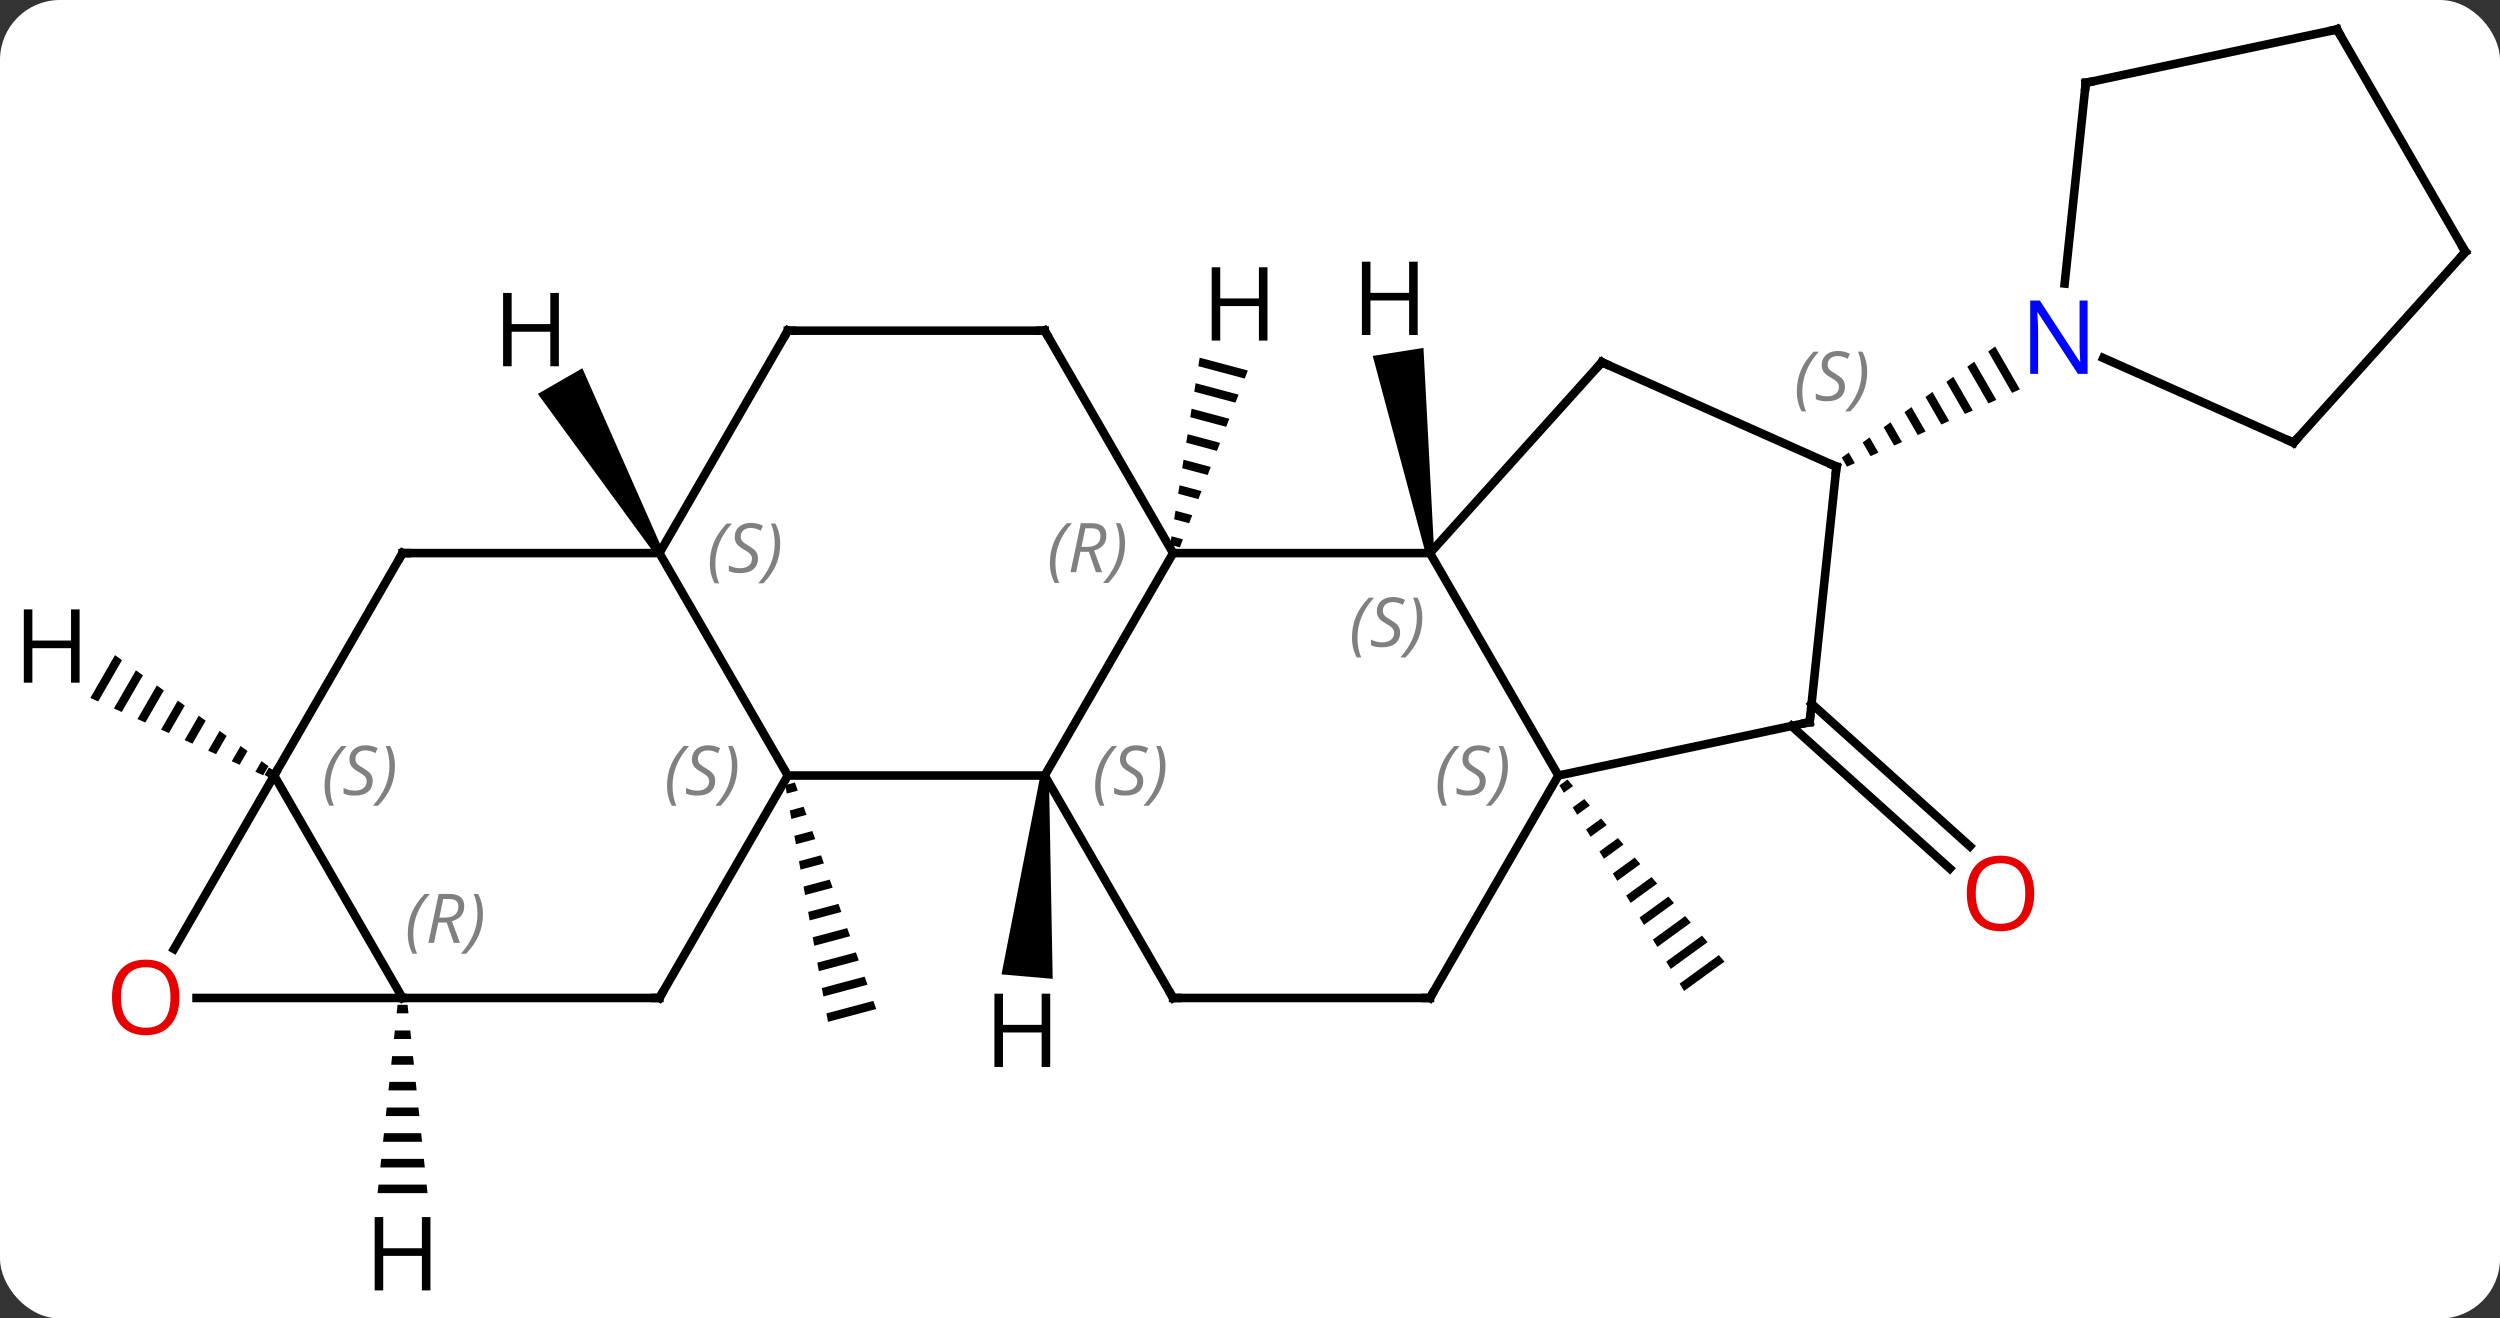 <svg width="292" viewBox="0 0 292 154" style="fill-opacity:1; color-rendering:auto; color-interpolation:auto; text-rendering:auto; stroke:black; stroke-linecap:square; stroke-miterlimit:10; shape-rendering:auto; stroke-opacity:1; fill:black; stroke-dasharray:none; font-weight:normal; stroke-width:1; font-family:'Open Sans'; font-style:normal; stroke-linejoin:miter; font-size:12; stroke-dashoffset:0; image-rendering:auto;" height="154" class="cas-substance-image" xmlns:xlink="http://www.w3.org/1999/xlink" xmlns="http://www.w3.org/2000/svg"><rect x="0" y="0" width="292" height="154" fill="#333333" stroke="none"/><svg class="cas-substance-single-component"><rect y="0" x="0" width="292" stroke="none" ry="7" rx="7" height="154" fill="white" class="cas-substance-group"/><svg y="0" x="0" width="292" viewBox="0 0 292 154" style="fill:black;" height="154" class="cas-substance-single-component-image"><svg><g><g transform="translate(147,75)" style="text-rendering:geometricPrecision; color-rendering:optimizeQuality; color-interpolation:linearRGB; stroke-linecap:butt; image-rendering:optimizeQuality;"><path style="stroke:none;" d="M36.078 16.047 L35.135 16.734 L35.135 16.734 L35.655 17.591 L35.655 17.591 L36.733 16.807 L36.733 16.807 L36.078 16.047 ZM38.043 18.326 L36.695 19.307 L36.695 19.307 L37.215 20.164 L38.698 19.086 L38.043 18.326 ZM40.008 20.605 L38.256 21.88 L38.776 22.737 L40.663 21.365 L40.663 21.365 L40.008 20.605 ZM41.972 22.884 L39.816 24.453 L40.337 25.31 L42.627 23.644 L41.972 22.884 ZM43.937 25.163 L41.377 27.026 L41.897 27.883 L41.897 27.883 L44.592 25.923 L43.937 25.163 ZM45.902 27.442 L42.938 29.599 L42.938 29.599 L43.458 30.456 L46.557 28.202 L46.557 28.202 L45.902 27.442 ZM47.867 29.721 L44.498 32.172 L44.498 32.172 L45.018 33.029 L45.018 33.029 L48.521 30.481 L47.867 29.721 ZM49.831 32 L46.059 34.745 L46.059 34.745 L46.579 35.602 L50.486 32.76 L49.831 32 ZM51.796 34.279 L47.619 37.318 L47.619 37.318 L48.139 38.175 L48.139 38.175 L52.451 35.039 L52.451 35.039 L51.796 34.279 ZM53.761 36.558 L49.18 39.891 L49.18 39.891 L49.7 40.748 L49.7 40.748 L54.416 37.318 L53.761 36.558 Z"/><path style="stroke:none;" d="M-54.159 16.397 L-55.286 16.698 L-55.107 17.686 L-55.107 17.686 L-53.819 17.342 L-54.159 16.397 ZM-53.14 19.231 L-54.751 19.661 L-54.751 19.661 L-54.572 20.649 L-52.801 20.176 L-53.14 19.231 ZM-52.122 22.066 L-54.216 22.624 L-54.037 23.612 L-54.037 23.612 L-51.783 23.01 L-51.783 23.01 L-52.122 22.066 ZM-51.104 24.9 L-53.681 25.587 L-53.681 25.587 L-53.502 26.575 L-50.764 25.844 L-50.764 25.844 L-51.104 24.9 ZM-50.086 27.734 L-53.146 28.55 L-53.146 28.55 L-52.967 29.538 L-49.746 28.678 L-49.746 28.678 L-50.086 27.734 ZM-49.067 30.568 L-52.611 31.513 L-52.611 31.513 L-52.432 32.501 L-52.432 32.501 L-48.728 31.512 L-48.728 31.512 L-49.067 30.568 ZM-48.049 33.402 L-52.076 34.476 L-51.897 35.464 L-51.897 35.464 L-47.709 34.347 L-48.049 33.402 ZM-47.031 36.236 L-51.541 37.439 L-51.541 37.439 L-51.362 38.427 L-51.362 38.427 L-46.691 37.181 L-46.691 37.181 L-47.031 36.236 ZM-46.012 39.07 L-51.005 40.403 L-51.005 40.403 L-50.827 41.39 L-50.827 41.39 L-45.673 40.015 L-45.673 40.015 L-46.012 39.07 ZM-44.994 41.904 L-50.471 43.365 L-50.292 44.353 L-50.292 44.353 L-44.655 42.849 L-44.994 41.904 Z"/><line y2="7.194" y1="23.844" x2="64.591" x1="83.083" style="fill:none;"/><line y2="9.795" y1="26.445" x2="62.249" x1="80.741" style="fill:none;"/><line y2="-10.398" y1="-10.398" x2="20.019" x1="-9.981" style="fill:none;"/><line y2="15.582" y1="-10.398" x2="-24.981" x1="-9.981" style="fill:none;"/><line y2="-36.378" y1="-10.398" x2="-24.981" x1="-9.981" style="fill:none;"/><line y2="15.582" y1="-10.398" x2="35.019" x1="20.019" style="fill:none;"/><line y2="-32.691" y1="-10.398" x2="40.095" x1="20.019" style="fill:none;"/><line y2="15.582" y1="15.582" x2="-54.981" x1="-24.981" style="fill:none;"/><line y2="41.562" y1="15.582" x2="-9.981" x1="-24.981" style="fill:none;"/><line y2="-36.378" y1="-36.378" x2="-54.981" x1="-24.981" style="fill:none;"/><line y2="9.345" y1="15.582" x2="64.365" x1="35.019" style="fill:none;"/><line y2="41.562" y1="15.582" x2="20.019" x1="35.019" style="fill:none;"/><line y2="-20.49" y1="-32.691" x2="67.5" x1="40.095" style="fill:none;"/><line y2="-10.398" y1="15.582" x2="-69.981" x1="-54.981" style="fill:none;"/><line y2="41.562" y1="15.582" x2="-69.981" x1="-54.981" style="fill:none;"/><line y2="41.562" y1="41.562" x2="20.019" x1="-9.981" style="fill:none;"/><line y2="-10.398" y1="-36.378" x2="-69.981" x1="-54.981" style="fill:none;"/><line y2="-20.49" y1="9.345" x2="67.5" x1="64.365" style="fill:none;"/><path style="stroke:none;" d="M86.036 -34.53 L85.222 -33.94 L88.006 -29.112 L88.924 -29.522 L88.924 -29.522 L86.036 -34.53 ZM83.593 -32.76 L82.778 -32.17 L85.252 -27.881 L85.252 -27.881 L86.17 -28.291 L86.17 -28.291 L83.593 -32.76 ZM81.149 -30.99 L80.335 -30.401 L82.498 -26.65 L83.416 -27.06 L81.149 -30.99 ZM78.706 -29.221 L77.891 -28.631 L79.744 -25.418 L80.662 -25.829 L80.662 -25.829 L78.706 -29.221 ZM76.262 -27.451 L75.448 -26.861 L76.99 -24.187 L76.99 -24.187 L77.908 -24.598 L76.262 -27.451 ZM73.819 -25.681 L73.004 -25.091 L73.004 -25.091 L74.236 -22.956 L74.236 -22.956 L75.153 -23.366 L73.819 -25.681 ZM71.375 -23.911 L70.561 -23.321 L70.561 -23.321 L71.481 -21.725 L71.481 -21.725 L72.399 -22.135 L71.375 -23.911 ZM68.932 -22.141 L68.117 -21.551 L68.727 -20.494 L69.645 -20.904 L68.932 -22.141 Z"/><line y2="-10.398" y1="-10.398" x2="-99.981" x1="-69.981" style="fill:none;"/><line y2="41.562" y1="41.562" x2="-99.981" x1="-69.981" style="fill:none;"/><line y2="15.582" y1="-10.398" x2="-114.981" x1="-99.981" style="fill:none;"/><line y2="15.582" y1="41.562" x2="-114.981" x1="-99.981" style="fill:none;"/><line y2="41.562" y1="41.562" x2="-124.043" x1="-99.981" style="fill:none;"/><line y2="35.84" y1="15.582" x2="-126.677" x1="-114.981" style="fill:none;"/><line y2="-65.325" y1="-41.885" x2="96.618" x1="94.153" style="fill:none;"/><line y2="-23.289" y1="-33.185" x2="120.888" x1="98.659" style="fill:none;"/><line y2="-71.562" y1="-65.325" x2="125.961" x1="96.618" style="fill:none;"/><line y2="-45.582" y1="-23.289" x2="140.961" x1="120.888" style="fill:none;"/><line y2="-45.582" y1="-71.562" x2="140.961" x1="125.961" style="fill:none;"/><path style="stroke:none;" d="M-6.879 -33.224 L-7.035 -32.231 L-7.035 -32.231 L-1.614 -30.784 L-1.614 -30.784 L-1.253 -31.723 L-1.253 -31.723 L-6.879 -33.224 ZM-7.349 -30.244 L-7.506 -29.251 L-7.506 -29.251 L-2.696 -27.967 L-2.696 -27.967 L-2.336 -28.906 L-2.336 -28.906 L-7.349 -30.244 ZM-7.82 -27.264 L-7.977 -26.27 L-7.977 -26.27 L-3.779 -25.15 L-3.779 -25.15 L-3.418 -26.089 L-3.418 -26.089 L-7.82 -27.264 ZM-8.291 -24.284 L-8.448 -23.29 L-8.448 -23.29 L-4.862 -22.333 L-4.862 -22.333 L-4.501 -23.272 L-4.501 -23.272 L-8.291 -24.284 ZM-8.762 -21.303 L-8.919 -20.31 L-8.919 -20.31 L-5.944 -19.516 L-5.944 -19.516 L-5.583 -20.455 L-5.583 -20.455 L-8.762 -21.303 ZM-9.232 -18.323 L-9.389 -17.33 L-9.389 -17.33 L-7.027 -16.699 L-7.027 -16.699 L-6.666 -17.638 L-6.666 -17.638 L-9.232 -18.323 ZM-9.703 -15.343 L-9.86 -14.35 L-9.86 -14.35 L-8.109 -13.882 L-8.109 -13.882 L-7.748 -14.821 L-7.748 -14.821 L-9.703 -15.343 ZM-10.174 -12.363 L-10.331 -11.369 L-10.331 -11.369 L-9.192 -11.065 L-9.192 -11.065 L-8.831 -12.004 L-8.831 -12.004 L-10.174 -12.363 Z"/><path style="stroke:none;" d="M20.513 -10.476 L19.525 -10.32 L13.335 -33.428 L19.261 -34.367 Z"/><path style="stroke:none;" d="M-25.479 15.539 L-24.483 15.626 L-24.046 39.331 L-30.023 38.808 Z"/><path style="stroke:none;" d="M-69.548 -10.648 L-70.414 -10.148 L-84.179 -28.99 L-78.983 -31.99 Z"/><path style="stroke:none;" d="M-100.565 42.359 L-100.671 43.359 L-99.291 43.359 L-99.397 42.359 ZM-100.883 45.359 L-100.989 46.359 L-98.973 46.359 L-99.079 45.359 ZM-101.201 48.359 L-101.307 49.359 L-98.655 49.359 L-98.761 48.359 ZM-101.519 51.359 L-101.625 52.359 L-98.337 52.359 L-98.443 51.359 ZM-101.837 54.359 L-101.943 55.359 L-98.019 55.359 L-98.125 54.359 ZM-102.155 57.359 L-102.261 58.359 L-97.701 58.359 L-97.807 57.359 ZM-102.473 60.359 L-102.579 61.359 L-97.383 61.359 L-97.489 60.359 ZM-102.791 63.359 L-102.897 64.359 L-97.065 64.359 L-97.171 63.359 Z"/><path style="stroke:none;" d="M-133.567 1.519 L-136.45 6.518 L-135.532 6.929 L-132.752 2.109 L-133.567 1.519 ZM-131.123 3.288 L-133.696 7.751 L-132.778 8.161 L-130.308 3.877 L-131.123 3.288 ZM-128.679 5.056 L-130.943 8.983 L-130.025 9.394 L-127.864 5.646 L-128.679 5.056 ZM-126.234 6.825 L-128.189 10.215 L-127.271 10.626 L-125.419 7.415 L-125.419 7.415 L-126.234 6.825 ZM-123.79 8.594 L-125.436 11.448 L-124.518 11.858 L-122.975 9.183 L-123.79 8.594 ZM-121.346 10.362 L-122.682 12.68 L-121.764 13.091 L-120.531 10.952 L-120.531 10.952 L-121.346 10.362 ZM-118.902 12.131 L-119.929 13.912 L-119.011 14.323 L-119.011 14.323 L-118.087 12.721 L-118.902 12.131 ZM-116.457 13.9 L-117.175 15.145 L-116.258 15.556 L-115.643 14.489 L-116.457 13.9 Z"/></g><g transform="translate(147,75)" style="fill:rgb(230,0,0); text-rendering:geometricPrecision; color-rendering:optimizeQuality; image-rendering:optimizeQuality; font-family:'Open Sans'; stroke:rgb(230,0,0); color-interpolation:linearRGB;"><path style="stroke:none;" d="M90.596 29.348 Q90.596 31.41 89.556 32.59 Q88.517 33.77 86.674 33.77 Q84.783 33.77 83.752 32.605 Q82.721 31.441 82.721 29.332 Q82.721 27.238 83.752 26.09 Q84.783 24.941 86.674 24.941 Q88.533 24.941 89.564 26.113 Q90.596 27.285 90.596 29.348 ZM83.767 29.348 Q83.767 31.082 84.51 31.988 Q85.252 32.895 86.674 32.895 Q88.096 32.895 88.822 31.996 Q89.549 31.098 89.549 29.348 Q89.549 27.613 88.822 26.723 Q88.096 25.832 86.674 25.832 Q85.252 25.832 84.51 26.73 Q83.767 27.629 83.767 29.348 Z"/></g><g transform="translate(147,75)" style="font-size:8.4px; fill:gray; text-rendering:geometricPrecision; image-rendering:optimizeQuality; color-rendering:optimizeQuality; font-family:'Open Sans'; font-style:italic; stroke:gray; color-interpolation:linearRGB;"><path style="stroke:none;" d="M-24.37 -9.234 Q-24.37 -10.562 -23.901 -11.687 Q-23.432 -12.812 -22.401 -13.89 L-21.791 -13.89 Q-22.76 -12.828 -23.245 -11.656 Q-23.729 -10.484 -23.729 -9.25 Q-23.729 -7.921 -23.291 -6.906 L-23.807 -6.906 Q-24.37 -7.937 -24.37 -9.234 ZM-20.81 -10.546 L-21.31 -8.171 L-21.966 -8.171 L-20.763 -13.89 L-19.513 -13.89 Q-17.778 -13.89 -17.778 -12.453 Q-17.778 -11.093 -19.216 -10.703 L-18.278 -8.171 L-18.997 -8.171 L-19.825 -10.546 L-20.81 -10.546 ZM-20.232 -13.296 Q-20.622 -11.375 -20.685 -11.125 L-20.028 -11.125 Q-19.278 -11.125 -18.872 -11.453 Q-18.466 -11.781 -18.466 -12.406 Q-18.466 -12.875 -18.724 -13.085 Q-18.982 -13.296 -19.575 -13.296 L-20.232 -13.296 ZM-15.592 -11.546 Q-15.592 -10.218 -16.069 -9.085 Q-16.546 -7.953 -17.561 -6.906 L-18.171 -6.906 Q-16.233 -9.062 -16.233 -11.546 Q-16.233 -12.875 -16.671 -13.89 L-16.155 -13.89 Q-15.592 -12.828 -15.592 -11.546 Z"/><path style="stroke:none;" d="M10.911 -0.535 Q10.911 -1.863 11.379 -2.988 Q11.848 -4.113 12.879 -5.191 L13.489 -5.191 Q12.52 -4.128 12.036 -2.957 Q11.551 -1.785 11.551 -0.55 Q11.551 0.778 11.989 1.794 L11.473 1.794 Q10.911 0.762 10.911 -0.535 ZM16.533 -1.128 Q16.533 -0.3 15.986 0.153 Q15.439 0.606 14.439 0.606 Q14.033 0.606 13.721 0.551 Q13.408 0.497 13.127 0.356 L13.127 -0.3 Q13.752 0.028 14.455 0.028 Q15.08 0.028 15.455 -0.269 Q15.83 -0.566 15.83 -1.081 Q15.83 -1.394 15.627 -1.621 Q15.424 -1.847 14.861 -2.175 Q14.268 -2.503 14.041 -2.832 Q13.814 -3.16 13.814 -3.613 Q13.814 -4.347 14.33 -4.808 Q14.846 -5.269 15.689 -5.269 Q16.064 -5.269 16.4 -5.191 Q16.736 -5.113 17.111 -4.941 L16.846 -4.347 Q16.596 -4.503 16.275 -4.589 Q15.955 -4.675 15.689 -4.675 Q15.158 -4.675 14.838 -4.402 Q14.518 -4.128 14.518 -3.66 Q14.518 -3.457 14.588 -3.308 Q14.658 -3.16 14.799 -3.027 Q14.939 -2.894 15.361 -2.644 Q15.924 -2.3 16.127 -2.105 Q16.33 -1.91 16.431 -1.675 Q16.533 -1.441 16.533 -1.128 ZM19.128 -2.847 Q19.128 -1.519 18.651 -0.386 Q18.174 0.747 17.159 1.794 L16.549 1.794 Q18.487 -0.363 18.487 -2.847 Q18.487 -4.175 18.049 -5.191 L18.565 -5.191 Q19.128 -4.128 19.128 -2.847 Z"/><path style="stroke:none;" d="M-19.09 16.785 Q-19.09 15.457 -18.621 14.332 Q-18.152 13.207 -17.121 12.129 L-16.511 12.129 Q-17.48 13.191 -17.965 14.363 Q-18.449 15.535 -18.449 16.77 Q-18.449 18.098 -18.011 19.113 L-18.527 19.113 Q-19.09 18.082 -19.09 16.785 ZM-13.467 16.191 Q-13.467 17.02 -14.014 17.473 Q-14.561 17.926 -15.561 17.926 Q-15.967 17.926 -16.279 17.871 Q-16.592 17.816 -16.873 17.676 L-16.873 17.02 Q-16.248 17.348 -15.545 17.348 Q-14.92 17.348 -14.545 17.051 Q-14.17 16.754 -14.17 16.238 Q-14.17 15.926 -14.373 15.699 Q-14.576 15.473 -15.139 15.145 Q-15.733 14.816 -15.959 14.488 Q-16.186 14.16 -16.186 13.707 Q-16.186 12.973 -15.67 12.512 Q-15.155 12.051 -14.311 12.051 Q-13.936 12.051 -13.6 12.129 Q-13.264 12.207 -12.889 12.379 L-13.155 12.973 Q-13.405 12.816 -13.725 12.73 Q-14.045 12.645 -14.311 12.645 Q-14.842 12.645 -15.162 12.918 Q-15.483 13.191 -15.483 13.66 Q-15.483 13.863 -15.412 14.012 Q-15.342 14.16 -15.201 14.293 Q-15.061 14.426 -14.639 14.676 Q-14.076 15.02 -13.873 15.215 Q-13.67 15.41 -13.569 15.645 Q-13.467 15.879 -13.467 16.191 ZM-10.873 14.473 Q-10.873 15.801 -11.349 16.934 Q-11.826 18.066 -12.841 19.113 L-13.451 19.113 Q-11.513 16.957 -11.513 14.473 Q-11.513 13.145 -11.951 12.129 L-11.435 12.129 Q-10.873 13.191 -10.873 14.473 Z"/></g><g transform="translate(147,75)" style="stroke-linecap:butt; font-size:8.4px; text-rendering:geometricPrecision; image-rendering:optimizeQuality; color-rendering:optimizeQuality; font-family:'Open Sans'; font-style:italic; color-interpolation:linearRGB; stroke-miterlimit:5;"><path style="fill:none;" d="M-24.731 -35.945 L-24.981 -36.378 L-25.481 -36.378"/><path style="fill:gray; stroke:none;" d="M20.91 16.785 Q20.91 15.457 21.379 14.332 Q21.848 13.207 22.879 12.129 L23.489 12.129 Q22.52 13.191 22.035 14.363 Q21.551 15.535 21.551 16.77 Q21.551 18.098 21.989 19.113 L21.473 19.113 Q20.91 18.082 20.91 16.785 ZM26.533 16.191 Q26.533 17.02 25.986 17.473 Q25.439 17.926 24.439 17.926 Q24.033 17.926 23.721 17.871 Q23.408 17.816 23.127 17.676 L23.127 17.02 Q23.752 17.348 24.455 17.348 Q25.08 17.348 25.455 17.051 Q25.83 16.754 25.83 16.238 Q25.83 15.926 25.627 15.699 Q25.424 15.473 24.861 15.145 Q24.267 14.816 24.041 14.488 Q23.814 14.16 23.814 13.707 Q23.814 12.973 24.33 12.512 Q24.846 12.051 25.689 12.051 Q26.064 12.051 26.4 12.129 Q26.736 12.207 27.111 12.379 L26.846 12.973 Q26.596 12.816 26.275 12.73 Q25.955 12.645 25.689 12.645 Q25.158 12.645 24.838 12.918 Q24.517 13.191 24.517 13.66 Q24.517 13.863 24.588 14.012 Q24.658 14.16 24.799 14.293 Q24.939 14.426 25.361 14.676 Q25.924 15.02 26.127 15.215 Q26.33 15.41 26.431 15.645 Q26.533 15.879 26.533 16.191 ZM29.128 14.473 Q29.128 15.801 28.651 16.934 Q28.174 18.066 27.159 19.113 L26.549 19.113 Q28.487 16.957 28.487 14.473 Q28.487 13.145 28.049 12.129 L28.565 12.129 Q29.128 13.191 29.128 14.473 Z"/><path style="fill:none;" d="M39.76 -32.319 L40.095 -32.691 L40.552 -32.488"/><path style="fill:gray; stroke:none;" d="M-69.09 16.785 Q-69.09 15.457 -68.621 14.332 Q-68.152 13.207 -67.121 12.129 L-66.511 12.129 Q-67.48 13.191 -67.965 14.363 Q-68.449 15.535 -68.449 16.77 Q-68.449 18.098 -68.011 19.113 L-68.527 19.113 Q-69.09 18.082 -69.09 16.785 ZM-63.467 16.191 Q-63.467 17.02 -64.014 17.473 Q-64.561 17.926 -65.561 17.926 Q-65.967 17.926 -66.279 17.871 Q-66.592 17.816 -66.873 17.676 L-66.873 17.02 Q-66.248 17.348 -65.545 17.348 Q-64.92 17.348 -64.545 17.051 Q-64.17 16.754 -64.17 16.238 Q-64.17 15.926 -64.373 15.699 Q-64.576 15.473 -65.139 15.145 Q-65.733 14.816 -65.959 14.488 Q-66.186 14.16 -66.186 13.707 Q-66.186 12.973 -65.67 12.512 Q-65.154 12.051 -64.311 12.051 Q-63.936 12.051 -63.6 12.129 Q-63.264 12.207 -62.889 12.379 L-63.154 12.973 Q-63.404 12.816 -63.725 12.73 Q-64.045 12.645 -64.311 12.645 Q-64.842 12.645 -65.162 12.918 Q-65.483 13.191 -65.483 13.66 Q-65.483 13.863 -65.412 14.012 Q-65.342 14.16 -65.201 14.293 Q-65.061 14.426 -64.639 14.676 Q-64.076 15.02 -63.873 15.215 Q-63.67 15.41 -63.569 15.645 Q-63.467 15.879 -63.467 16.191 ZM-60.873 14.473 Q-60.873 15.801 -61.349 16.934 Q-61.826 18.066 -62.841 19.113 L-63.451 19.113 Q-61.513 16.957 -61.513 14.473 Q-61.513 13.145 -61.951 12.129 L-61.435 12.129 Q-60.873 13.191 -60.873 14.473 Z"/><path style="fill:none;" d="M-10.231 41.129 L-9.981 41.562 L-9.481 41.562"/><path style="fill:none;" d="M-54.481 -36.378 L-54.981 -36.378 L-55.231 -35.945"/><path style="fill:none;" d="M63.876 9.449 L64.365 9.345 L64.417 8.848"/><path style="fill:none;" d="M20.269 41.129 L20.019 41.562 L19.519 41.562"/><path style="fill:none;" d="M67.043 -20.693 L67.5 -20.49 L67.448 -19.993"/><path style="fill:gray; stroke:none;" d="M62.868 -29.273 Q62.868 -30.601 63.337 -31.726 Q63.806 -32.851 64.837 -33.929 L65.446 -33.929 Q64.477 -32.867 63.993 -31.695 Q63.509 -30.523 63.509 -29.289 Q63.509 -27.961 63.946 -26.945 L63.431 -26.945 Q62.868 -27.976 62.868 -29.273 ZM68.49 -29.867 Q68.49 -29.039 67.944 -28.586 Q67.397 -28.133 66.397 -28.133 Q65.99 -28.133 65.678 -28.187 Q65.365 -28.242 65.084 -28.383 L65.084 -29.039 Q65.709 -28.711 66.412 -28.711 Q67.037 -28.711 67.412 -29.008 Q67.787 -29.304 67.787 -29.82 Q67.787 -30.133 67.584 -30.359 Q67.381 -30.586 66.819 -30.914 Q66.225 -31.242 65.998 -31.57 Q65.772 -31.898 65.772 -32.351 Q65.772 -33.086 66.287 -33.547 Q66.803 -34.008 67.647 -34.008 Q68.022 -34.008 68.358 -33.929 Q68.694 -33.851 69.069 -33.679 L68.803 -33.086 Q68.553 -33.242 68.233 -33.328 Q67.912 -33.414 67.647 -33.414 Q67.115 -33.414 66.795 -33.14 Q66.475 -32.867 66.475 -32.398 Q66.475 -32.195 66.545 -32.047 Q66.615 -31.898 66.756 -31.765 Q66.897 -31.633 67.319 -31.383 Q67.881 -31.039 68.084 -30.843 Q68.287 -30.648 68.389 -30.414 Q68.49 -30.179 68.49 -29.867 ZM71.085 -31.586 Q71.085 -30.258 70.609 -29.125 Q70.132 -27.992 69.116 -26.945 L68.507 -26.945 Q70.444 -29.101 70.444 -31.586 Q70.444 -32.914 70.007 -33.929 L70.522 -33.929 Q71.085 -32.867 71.085 -31.586 Z"/><path style="fill:gray; stroke:none;" d="M-64.09 -9.195 Q-64.09 -10.523 -63.621 -11.648 Q-63.152 -12.773 -62.121 -13.851 L-61.511 -13.851 Q-62.48 -12.789 -62.965 -11.617 Q-63.449 -10.445 -63.449 -9.21 Q-63.449 -7.882 -63.011 -6.867 L-63.527 -6.867 Q-64.09 -7.898 -64.09 -9.195 ZM-58.467 -9.789 Q-58.467 -8.96 -59.014 -8.507 Q-59.561 -8.054 -60.561 -8.054 Q-60.967 -8.054 -61.279 -8.109 Q-61.592 -8.164 -61.873 -8.304 L-61.873 -8.96 Q-61.248 -8.632 -60.545 -8.632 Q-59.92 -8.632 -59.545 -8.929 Q-59.17 -9.226 -59.17 -9.742 Q-59.17 -10.054 -59.373 -10.281 Q-59.576 -10.507 -60.139 -10.835 Q-60.733 -11.164 -60.959 -11.492 Q-61.186 -11.82 -61.186 -12.273 Q-61.186 -13.007 -60.67 -13.468 Q-60.154 -13.929 -59.311 -13.929 Q-58.936 -13.929 -58.6 -13.851 Q-58.264 -13.773 -57.889 -13.601 L-58.154 -13.007 Q-58.404 -13.164 -58.725 -13.25 Q-59.045 -13.335 -59.311 -13.335 Q-59.842 -13.335 -60.162 -13.062 Q-60.483 -12.789 -60.483 -12.32 Q-60.483 -12.117 -60.412 -11.968 Q-60.342 -11.82 -60.201 -11.687 Q-60.061 -11.554 -59.639 -11.304 Q-59.076 -10.96 -58.873 -10.765 Q-58.67 -10.57 -58.569 -10.335 Q-58.467 -10.101 -58.467 -9.789 ZM-55.873 -11.507 Q-55.873 -10.179 -56.349 -9.046 Q-56.826 -7.914 -57.841 -6.867 L-58.451 -6.867 Q-56.513 -9.023 -56.513 -11.507 Q-56.513 -12.835 -56.951 -13.851 L-56.435 -13.851 Q-55.873 -12.789 -55.873 -11.507 Z"/><path style="fill:none;" d="M-69.731 41.129 L-69.981 41.562 L-70.481 41.562"/><path style="fill:none;" d="M-99.481 -10.398 L-99.981 -10.398 L-100.231 -9.965"/><path style="fill:gray; stroke:none;" d="M-99.37 34.066 Q-99.37 32.738 -98.901 31.613 Q-98.432 30.488 -97.401 29.41 L-96.792 29.41 Q-97.76 30.472 -98.245 31.644 Q-98.729 32.816 -98.729 34.05 Q-98.729 35.378 -98.292 36.394 L-98.807 36.394 Q-99.37 35.363 -99.37 34.066 ZM-95.81 32.753 L-96.31 35.128 L-96.966 35.128 L-95.763 29.41 L-94.513 29.41 Q-92.778 29.41 -92.778 30.847 Q-92.778 32.206 -94.216 32.597 L-93.278 35.128 L-93.997 35.128 L-94.825 32.753 L-95.81 32.753 ZM-95.231 30.003 Q-95.622 31.925 -95.685 32.175 L-95.028 32.175 Q-94.278 32.175 -93.872 31.847 Q-93.466 31.519 -93.466 30.894 Q-93.466 30.425 -93.724 30.214 Q-93.981 30.003 -94.575 30.003 L-95.231 30.003 ZM-90.592 31.753 Q-90.592 33.081 -91.069 34.214 Q-91.546 35.347 -92.561 36.394 L-93.171 36.394 Q-91.233 34.238 -91.233 31.753 Q-91.233 30.425 -91.671 29.41 L-91.155 29.41 Q-90.592 30.472 -90.592 31.753 Z"/><path style="fill:none;" d="M-115.414 15.332 L-114.981 15.582 L-114.731 15.149"/><path style="fill:gray; stroke:none;" d="M-109.09 16.785 Q-109.09 15.457 -108.621 14.332 Q-108.152 13.207 -107.121 12.129 L-106.511 12.129 Q-107.48 13.191 -107.965 14.363 Q-108.449 15.535 -108.449 16.77 Q-108.449 18.098 -108.011 19.113 L-108.527 19.113 Q-109.09 18.082 -109.09 16.785 ZM-103.467 16.191 Q-103.467 17.02 -104.014 17.473 Q-104.561 17.926 -105.561 17.926 Q-105.967 17.926 -106.279 17.871 Q-106.592 17.816 -106.873 17.676 L-106.873 17.02 Q-106.248 17.348 -105.545 17.348 Q-104.92 17.348 -104.545 17.051 Q-104.17 16.754 -104.17 16.238 Q-104.17 15.926 -104.373 15.699 Q-104.576 15.473 -105.139 15.145 Q-105.733 14.816 -105.959 14.488 Q-106.186 14.16 -106.186 13.707 Q-106.186 12.973 -105.67 12.512 Q-105.154 12.051 -104.311 12.051 Q-103.936 12.051 -103.6 12.129 Q-103.264 12.207 -102.889 12.379 L-103.154 12.973 Q-103.404 12.816 -103.725 12.73 Q-104.045 12.645 -104.311 12.645 Q-104.842 12.645 -105.162 12.918 Q-105.483 13.191 -105.483 13.66 Q-105.483 13.863 -105.412 14.012 Q-105.342 14.16 -105.201 14.293 Q-105.061 14.426 -104.639 14.676 Q-104.076 15.02 -103.873 15.215 Q-103.67 15.41 -103.569 15.645 Q-103.467 15.879 -103.467 16.191 ZM-100.873 14.473 Q-100.873 15.801 -101.349 16.934 Q-101.826 18.066 -102.841 19.113 L-103.451 19.113 Q-101.513 16.957 -101.513 14.473 Q-101.513 13.145 -101.951 12.129 L-101.435 12.129 Q-100.873 13.191 -100.873 14.473 Z"/></g><g transform="translate(147,75)" style="stroke-linecap:butt; fill:rgb(230,0,0); text-rendering:geometricPrecision; color-rendering:optimizeQuality; image-rendering:optimizeQuality; font-family:'Open Sans'; stroke:rgb(230,0,0); color-interpolation:linearRGB; stroke-miterlimit:5;"><path style="stroke:none;" d="M-126.043 41.492 Q-126.043 43.554 -127.083 44.734 Q-128.122 45.914 -129.965 45.914 Q-131.856 45.914 -132.887 44.749 Q-133.918 43.585 -133.918 41.476 Q-133.918 39.382 -132.887 38.234 Q-131.856 37.085 -129.965 37.085 Q-128.106 37.085 -127.075 38.257 Q-126.043 39.429 -126.043 41.492 ZM-132.872 41.492 Q-132.872 43.226 -132.129 44.132 Q-131.387 45.039 -129.965 45.039 Q-128.543 45.039 -127.817 44.14 Q-127.09 43.242 -127.09 41.492 Q-127.09 39.757 -127.817 38.867 Q-128.543 37.976 -129.965 37.976 Q-131.387 37.976 -132.129 38.874 Q-132.872 39.773 -132.872 41.492 Z"/><path style="fill:rgb(0,5,255); stroke:none;" d="M96.832 -31.334 L95.691 -31.334 L91.003 -38.521 L90.957 -38.521 Q91.05 -37.256 91.05 -36.209 L91.05 -31.334 L90.128 -31.334 L90.128 -39.896 L91.253 -39.896 L95.925 -32.74 L95.972 -32.74 Q95.972 -32.896 95.925 -33.756 Q95.878 -34.615 95.894 -34.99 L95.894 -39.896 L96.832 -39.896 L96.832 -31.334 Z"/><path style="fill:none; stroke:black;" d="M96.566 -64.828 L96.618 -65.325 L97.107 -65.429"/><path style="fill:none; stroke:black;" d="M120.431 -23.492 L120.888 -23.289 L121.223 -23.661"/><path style="fill:none; stroke:black;" d="M125.472 -71.458 L125.961 -71.562 L126.211 -71.129"/><path style="fill:none; stroke:black;" d="M140.626 -45.21 L140.961 -45.582 L140.711 -46.015"/><path style="fill:black; stroke:none;" d="M1.041 -35.219 L0.041 -35.219 L0.041 -39.25 L-4.475 -39.25 L-4.475 -35.219 L-5.475 -35.219 L-5.475 -43.781 L-4.475 -43.781 L-4.475 -40.141 L0.041 -40.141 L0.041 -43.781 L1.041 -43.781 L1.041 -35.219 Z"/><path style="fill:black; stroke:none;" d="M18.585 -35.873 L17.585 -35.873 L17.585 -39.904 L13.069 -39.904 L13.069 -35.873 L12.069 -35.873 L12.069 -44.435 L13.069 -44.435 L13.069 -40.795 L17.585 -40.795 L17.585 -44.435 L18.585 -44.435 L18.585 -35.873 Z"/><path style="fill:black; stroke:none;" d="M-24.336 49.624 L-25.336 49.624 L-25.336 45.593 L-29.852 45.593 L-29.852 49.624 L-30.852 49.624 L-30.852 41.062 L-29.852 41.062 L-29.852 44.702 L-25.336 44.702 L-25.336 41.062 L-24.336 41.062 L-24.336 49.624 Z"/><path style="fill:black; stroke:none;" d="M-81.723 -32.222 L-82.723 -32.222 L-82.723 -36.253 L-87.239 -36.253 L-87.239 -32.222 L-88.239 -32.222 L-88.239 -40.784 L-87.239 -40.784 L-87.239 -37.144 L-82.723 -37.144 L-82.723 -40.784 L-81.723 -40.784 L-81.723 -32.222 Z"/><path style="fill:black; stroke:none;" d="M-96.723 75.718 L-97.723 75.718 L-97.723 71.687 L-102.239 71.687 L-102.239 75.718 L-103.239 75.718 L-103.239 67.156 L-102.239 67.156 L-102.239 70.796 L-97.723 70.796 L-97.723 67.156 L-96.723 67.156 L-96.723 75.718 Z"/><path style="fill:black; stroke:none;" d="M-137.703 4.738 L-138.703 4.738 L-138.703 0.707 L-143.219 0.707 L-143.219 4.738 L-144.219 4.738 L-144.219 -3.824 L-143.219 -3.824 L-143.219 -0.184 L-138.703 -0.184 L-138.703 -3.824 L-137.703 -3.824 L-137.703 4.738 Z"/></g></g></svg></svg></svg></svg>